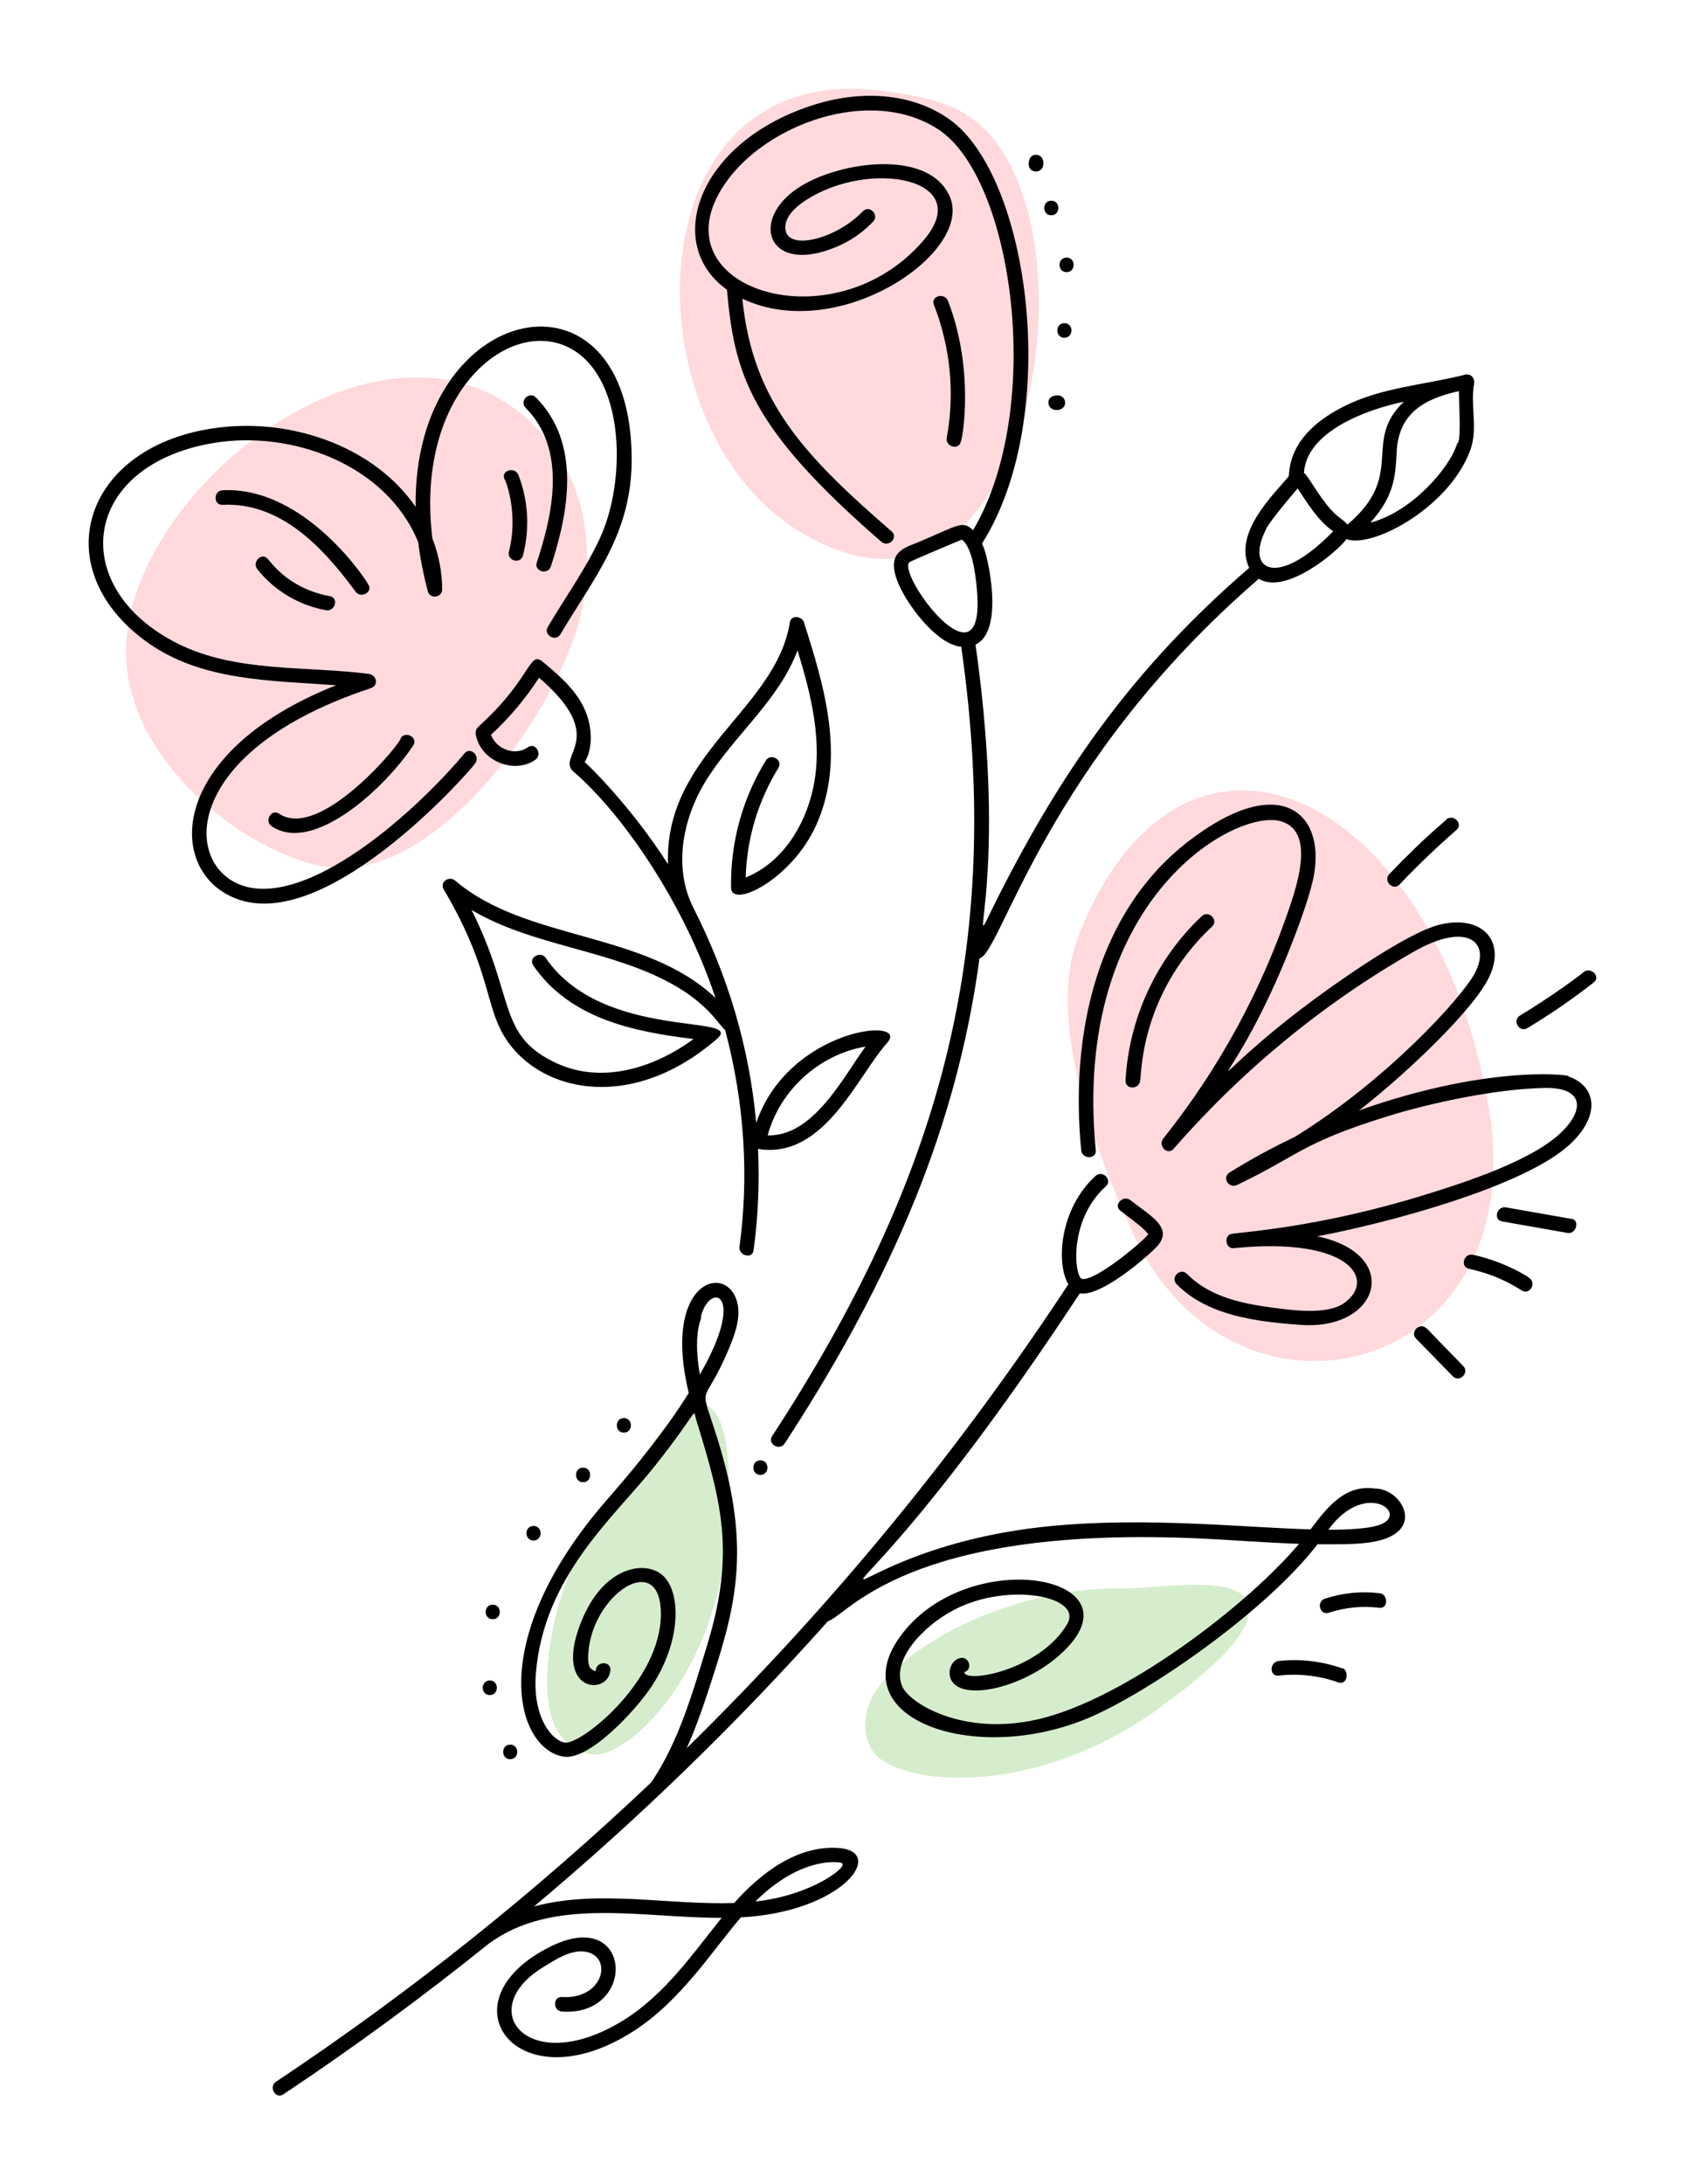 <?xml version="1.0" encoding="iso-8859-1"?>
<!-- Generator: Adobe Illustrator 24.1.2, SVG Export Plug-In . SVG Version: 6.00 Build 0)  -->
<svg version="1.1" id="Layer_1" xmlns="http://www.w3.org/2000/svg" xmlns:xlink="http://www.w3.org/1999/xlink" x="0px" y="0px"
	 width="190.026px" height="246.23px" viewBox="0 0 190.026 246.23" enable-background="new 0 0 190.026 246.23"
	 xml:space="preserve">
<g>
	<path fill="#D5EDCC" d="M70.341,167.105c-8.396,9.855-9.84,22.94-7.826,27.336c0.831,1.813,2.584,3.322,4.578,3.343
		c4.2,0.044,14.405-9.828,15.015-26.648c0.098-2.713,0.636-11.637-2.638-12.831C76.467,157.21,72.164,164.965,70.341,167.105z"/>
	<path fill="#D5EDCC" d="M126.916,179.056c-14.204-0.257-26.307,7.63-28.633,12.4c-0.959,1.967-1.018,4.504,0.353,6.21
		c2.887,3.593,18.366,5.372,33.055-5.823c2.369-1.805,10.312-7.564,9.045-11.172C139.575,177.361,130.002,179.111,126.916,179.056z"
		/>
	<path fill="#FFD9DC" d="M127.794,139.063c11.268,24.611,45.6,16.267,40.012-14.749c-6.444-35.767-34.709-48.205-46.182-18.792
		C117.921,115.016,123.554,129.802,127.794,139.063z"/>
	<path fill="#FFD9DC" d="M89.877,59.736c26.474,16.577,34.79-34.794,20.022-46.182c-2.901-2.237-6.714-2.806-10.343-3.3
		C71.24,6.396,70.657,47.7,89.877,59.736z"/>
	<path fill="#FFD9DC" d="M14.262,72.117c-1.081,13.777,14.891,25.132,23.525,25.707c11.936,0.795,24.945-17.582,27.611-28.147
		c1.731-6.856,0.818-14.657-3.691-20.104C46.264,30.918,15.747,53.187,14.262,72.117z"/>
	<g>
		<path d="M153.247,125.182c4.365-3.323,11.933-10.321,14.306-14.32c2.643-4.452-0.141-7.825-5.142-6.642
			c-3.898,0.922-12.76,7.297-15.723,9.571c-12.428,9.541-8.549,10.218-2.281-4.305c1.131-2.62,3.289-8.086,3.782-10.893
			c1.249-7.123-4.018-11.593-14.193-3.733c-10.306,7.959-13.346,21.685-12.064,34.804c0.102,1.044,1.747,1.053,1.643,0
			c-2.749-28.154,15.7-38.604,20.898-37.077c3.565,1.047,2.092,6.284,1.086,9.305c-3.244,9.753-8.151,18.655-14.362,26.444
			c-0.646,0.809,0.455,1.972,1.162,1.162c7.727-8.865,16.908-16.418,27.128-22.245c5.997-3.42,8.71-1.023,6.825,2.469
			c-1.509,2.793-9.918,12.053-20.293,18.441c-2.518,1.196-4.971,2.529-7.341,3.997c-0.91,0.562-0.117,1.87,0.83,1.418
			c7.047-3.364,7.137-4.674,16.86-7.708c5.134-1.603,12.551-3.141,17.866-3.229c4.03-0.067,4.574,2.104,2.169,4.677
			c-3.173,3.397-11.11,5.941-15.578,7.33c-11.926,3.704-20.622,4.222-21.928,4.442c-0.904,0.153-0.703,1.706,0.219,1.614
			c13.241-1.323,16.148,3.629,12.436,6.209c-1.933,1.341-5.805,0.828-9.016,0.355c-3.155-0.465-6.375-1.333-8.682-3.665
			c-0.744-0.753-1.906,0.409-1.162,1.162c3.515,3.555,8.981,4.227,14.027,4.587c8.896,0.634,11.489-7.949,1.836-9.987
			c7.142-1.321,23.458-5.514,28.625-10.492c3.494-3.367,2.684-6.572-0.383-7.555C177.914,121.319,168.722,119.709,153.247,125.182z"
			/>
		<path d="M149.803,172.441c4.404-6.031,9.721-1.353,5.216-0.389C155.119,172.052,153.41,172.475,149.803,172.441z M94.916,210.076
			c0.863,0.204-3.204,3.566-9.721,4.275C90.912,208.619,95.748,210.076,94.916,210.076z M79.042,148.413
			c1.015-3.992,5.271-2.761-0.118,6.533C78.028,149.769,79.35,148.413,79.042,148.413z M155.101,167.805
			c-3.394-0.501-5.384,2.053-7.303,4.598c-7.464-0.202-18.405-1.41-29.158-0.386c-29.35,2.791-28.436,21.72,3.139-26.226
			c2.174,0.434,7.042-3.596,8.597-5.175c2.135-2.168-0.646-3.54-2.873-5.308c-0.82-0.651-1.99,0.505-1.162,1.162
			c0.937,0.743,1.954,1.43,2.815,2.261c0.097,0.094,0.375,0.48,0.348,0.343c0.013,0.071,0.061-0.005-0.033,0.081
			c-0.092,0.085-0.168,0.207-0.258,0.299c-1.096,1.124-5.665,4.888-7.159,4.727c-0.856-0.094-1.663-6.533,2.661-10.459
			c0.786-0.713-0.38-1.872-1.162-1.162c-4.048,3.675-4.482,9.828-3.07,12.214c-12.111,18.42-26.4,35.975-43.04,52.296
			c0.89-1.97,1.626-4.017,2.299-6.061c3.064-9.312,5.201-15.946,1.171-28.811c-2.143-6.837-1.709-3.126,1.202-9.958
			c0.729-1.712,1.59-3.923,0.92-5.787c-1.464-4.072-8.335-1.752-5.364,10.577c-2.69,4.298-5.869,8.197-9.207,12.022
			c-13.757,15.764-10.387,28.025-4.933,28.967c2.884,0.498,8.175-5.221,9.957-7.921c3.285-4.98,3.363-10.395,1.365-12.401
			c-1.851-1.859-6.5-1.26-9.061,4.542c-3.78,8.567,2.801,9.041,3.045,6.041c0.086-1.053-1.558-1.049-1.643,0
			c-0.023,0.278-0.609-0.202-0.671-0.322c-0.247-0.485-0.208-1.144-0.17-1.666c0.469-6.452,7.719-11.353,8.159-4.976
			c0.511,7.415-8.022,14.65-10.498,15.113c-1.249,0.233-4.025-2.289-3.581-7.783c0.89-11.006,8.826-17.603,13.364-23.322
			c5.275-6.648,4.291-6.654,4.723-5.256c2.968,9.611,4.374,15.106,1.207,25.467c-1.617,5.292-3.177,10.794-6.275,15.379
			C60.593,213.1,46.651,224.329,31.129,234.67c-0.876,0.583-0.054,2.008,0.829,1.42c7.966-5.307,15.692-10.973,23.149-16.972
			c7.248-5.361,17.197-2.899,26.279-2.924c-3.03,3.737-6.294,8.559-11.006,11.502c-10.615,6.633-17.064-1.011-9.205-5.888
			c1.429-0.887,3.461-2.263,5.214-1.711c2.712,0.856,1.464,5.317-3.002,5.021c-1.056-0.071-1.052,1.573,0,1.643
			c8.526,0.565,7.986-11.941-1.306-7.33c-12.464,6.186-3.733,17.984,9.39,9.519c5.351-3.453,8.864-9.059,12.082-12.812
			c11.586-0.597,16.565-7.529,10.874-7.829c-4.565-0.24-8.602,2.802-11.625,6.211c-7.387,0.265-15.351-1.56-22.573,0.389
			c11.819-9.916,22.847-20.614,33.125-32.136c2.295-0.738,8.827-10.646,40.921-9.389c4.069,0.159,8.148,0.514,12.226,0.647
			c-5.752,6.843-19.642,17.544-29.482,19.792c-8.395,1.918-14.46-1.801-15.275-3.729c-1.253-2.965,2.359-6.83,5.971-8.684
			c5.982-3.07,14.495-1.486,12.633,1.676c-3.086,5.239-11.604,6.717-11.596,5.4c0.991-0.261,0.555-1.813-0.466-1.576
			c-1.059,0.245-1.471,1.591-1.002,2.493c1.358,2.61,9.359,0.623,13.404-4.03c6.838-7.867-11.35-10.921-18.883-1.279
			c-7.392,9.458,7.869,15.069,20.918,9.578c6.878-2.896,20.102-12.078,25.863-19.596c4.252,0.046,7.185,0.005,8.879-1.274
			C159.829,171.022,157.525,167.805,155.101,167.805z"/>
		<path d="M108.469,60.832c1.3,0.911,1.655,4.716,1.748,6.302c0.62,10.599-8.973-2.242-7.679-3.747
			C102.639,63.388,101.423,63.766,108.469,60.832z M146.342,55.052c1.05,1.605,2.307,3.673,4.01,4.841
			c-6.245,6.424-9.943,4.499-7.621-0.125C142.852,59.768,142.011,60.145,146.342,55.052z M158.316,45.282
			c-4.769,4.581,0.301,8.217-6.365,13.861c-0.367-0.52-0.973-0.708-1.852-1.688c-1.52-1.692-2.593-3.883-3.047-4.138
			C147.334,48.744,153.8,46.238,158.316,45.282L158.316,45.282z M164.347,49.959c-0.866,2.882-5.262,7.803-9.805,8.958
			c2.733-3.051,2.827-5.249,2.966-7.983c0.217-4.237,2.93-5.948,7.021-6.844C164.506,44.866,164.834,49.959,164.347,49.959z
			 M81.982,32.653c0.844,9.538,2.567,15.536,17.414,28.42c0.796,0.69,1.963-0.468,1.162-1.162
			c-9.861-8.557-15.696-14.649-16.839-26.24c10.889,5.165,26.071-5.221,23.406-11.479c-2.206-5.179-11.433-4.135-16.247-1.531
			c-6.649,3.596-4.598,10.558,3.466,7.164c1.559-0.656,2.953-1.619,4.123-2.841c0.731-0.764-0.429-1.928-1.162-1.162
			c-2.964,3.098-8.431,4.507-8.728,2.045c-0.173-1.433,1.241-2.606,2.301-3.295c7.234-4.704,19.214-2.425,13.287,4.511
			C93.95,39.035,73.76,32.466,81.727,20.753c4.63-6.806,16.477-11.091,24.049-6.195c8.532,5.517,12.078,31.518,3.961,45.214
			c-1.201-1.152-1.617-0.57-6.21,1.362c-1.548,0.651-3.792,1.096-2.129,4.836c0.982,2.21,3.621,5.747,6.021,6.688
			c1.209,0.474,0.956,0.035,1.008,0.4c4.826,34.084-2.516,59.98-21.348,88.829c-0.58,0.887,0.843,1.712,1.419,0.828
			c13.909-21.307,19.742-38.357,21.969-54.686c2.436-0.52,7.405-21.989,31.496-42.783c3.06,1.892,9.001-3.187,9.879-4.476
			c2.868,1.106,11.609-3.542,13.977-10.046c0.884-2.425-0.03-5.001,0.421-7.476c0.11-0.61-0.366-1.174-1.011-1.011
			c-4.587,1.159-9.295,1.408-13.57,3.526c-6.863,3.4-6.133,7.713-6.345,7.965c-1.724,2.053-6.275,6.384-4.437,10.289
			c-13.073,11.266-21.062,22.809-28.256,36.979c-4.464,8.796,1.479,0.553-2.605-28.331c2.603-1.215,1.961-6.659,1.341-9.45
			c-0.46-2.074-0.713-1.776-0.537-2.056c8.952-14.308,5.302-41.306-3.757-47.712c-4.347-3.074-10.058-3.225-15.011-1.713
			C78.749,15.798,74.683,27.465,81.982,32.653L81.982,32.653z"/>
		<path d="M106.905,33.917c-0.38-0.975-1.969-0.551-1.585,0.437c1.856,4.762,2.386,9.948,1.45,14.978
			c-0.192,1.034,1.391,1.477,1.585,0.437C108.504,49.769,109.968,41.775,106.905,33.917z"/>
		<path d="M97.612,117.981c-2.468,3.346-5.856,10.157-11.036,10.006C87.949,122.878,92.417,118.852,97.612,117.981L97.612,117.981z
			 M65.927,85.909c0.808-1.171,1.101-3.81-0.16-6.304c-1.038-2.053-2.852-3.579-4.589-5.024c-1.491-1.24-1.258,1.792-6.771,6.916
			c-0.693,0.644-1.007,0.782-0.558,2.001c0.916,2.488,4.301,3.695,6.514,2.159c0.863-0.599,0.042-2.024-0.83-1.419
			c-1.479,1.026-3.587,0.205-4.156-1.411c2.07-1.908,3.885-4.068,5.413-6.432c8.012,6.895,1.83,8.818,3.901,10.601
			c5.386,4.636,12.363,14.583,15.994,25.494c-7.978-7.557-21.337-6.37-29.351-13.219c-0.681-0.582-1.79,0.151-1.291,0.996
			c4.789,8.098,4.699,12.211,6.307,15.597c3.326,7.006,14.327,10.071,24.498,1.253c3.323-2.881-12.828,0.314-19.291-9.113
			c-0.594-0.867-2.019-0.046-1.419,0.829c4.105,5.988,11.289,7.475,18.078,8.293c-4.439,3.257-10.348,5.149-15.569,2.675
			c-6.593-3.124-4.488-7.3-9.472-17.228c6.871,4.078,15.418,4.434,22.463,8.268c4.448,2.421,5.578,4.971,6.125,5.231
			c2.247,8.346,2.688,16.733,1.634,24.439c-0.142,1.034,1.442,1.481,1.585,0.435c0.519-3.791,0.68-7.617,0.505-11.427
			c7.439,1.211,11.132-8.117,14.558-11.954c2.698-3.022-11.101-1.7-14.761,9.011c-0.79-8.6-3.192-16.537-7.089-24.243
			c-2.366-4.679-1.13-10.356,1.584-14.599c3.207-5.012,8.11-8.896,10.159-14.419c1.547,5.022,2.872,10.352,1.763,15.531
			c-0.908,4.243-3.49,8.417-7.603,10.068c0.122-4.366,1.384-8.613,3.684-12.346c0.556-0.903-0.865-1.729-1.419-0.829
			c-2.646,4.295-4.009,9.282-3.917,14.326c0.044,2.428,6.832-0.93,9.587-7.02c3.444-7.611,0.848-15.914-1.371-22.897
			c-0.224-0.704-1.45-0.856-1.585,0c-1.548,9.835-14.204,14.831-13.742,27.275C71.103,90.784,66.029,85.909,65.927,85.909z"/>
		<path d="M53.556,86.084c0.674-0.806-0.482-1.975-1.162-1.162c-4.878,5.828-15.489,15.616-23.128,15.263
			c-8.573-0.395-10.644-14.947,12.541-22.604c0.931-0.307,0.675-1.499-0.218-1.614c-7.097-0.918-14.982-0.124-21.557-3.421
			C7.535,66.281,9.09,52.513,23.987,49.953c8.929-1.534,19.645,2.464,23.17,11.154c0.239,1.884,0.616,3.749,1.095,5.559
			c0.237,0.895,1.617,0.712,1.614-0.219c-0.007-1.996-0.4-3.937-1.107-5.753c-2.026-16.716,9.007-25.322,15.826-21.278
			c5.917,3.509,6.033,14.872,3.066,21.269c-1.625,3.503-3.91,6.665-5.869,9.982c-0.539,0.913,0.881,1.741,1.419,0.83
			c3.691-6.248,8.022-11.258,8.036-19.631c0.037-23.276-24.686-18.038-24.363,5.278c-4.519-6.574-13.313-9.765-21.359-9.034
			c-15.861,1.44-20.777,15.674-9.02,24.21c6.184,4.489,14.018,4.375,21.41,4.929c-19.486,7.724-19.173,21.455-10.901,24.185
			C37.533,104.91,53.728,86.084,53.556,86.084z"/>
		<path d="M62.123,63.853c2.032-6.19,3.424-13.894-1.684-19.046c-0.746-0.752-1.908,0.41-1.162,1.162
			c4.661,4.702,3.095,11.861,1.261,17.447C60.208,64.423,61.794,64.855,62.123,63.853L62.123,63.853z"/>
		<path d="M57.392,62.183c-0.265,1.025,1.32,1.462,1.585,0.437c0.778-3.007,0.616-6.173-0.514-9.069
			c-0.38-0.975-1.97-0.551-1.585,0.437C56.979,53.987,58.519,57.829,57.392,62.183z"/>
		<path d="M25.105,55.267c-1.053,0.052-1.059,1.696,0,1.643c6.598-0.325,11.402,4.899,14.985,9.776
			c0.62,0.844,2.046,0.025,1.419-0.829C41.609,65.857,34.554,54.802,25.105,55.267z"/>
		<path d="M30.191,63.017c-0.659-0.827-1.815,0.343-1.162,1.162c1.924,2.412,4.695,4.061,7.731,4.609
			c1.034,0.187,1.478-1.397,0.437-1.585C32.304,66.32,30.326,63.017,30.191,63.017z"/>
		<path d="M31.475,91.727c-0.881-0.59-1.705,0.833-0.829,1.419c4.714,3.159,12.79-4.347,15.949-9.101
			c0.587-0.883-0.836-1.707-1.419-0.829C45.675,83.215,36.195,94.89,31.475,91.727z"/>
		<path d="M116.832,19.34c0.935-0.042,1.022-1.209,0.582-1.649c-0.411-0.411-1.403-0.404-1.403,0.828
			C116.011,19.412,116.988,19.333,116.832,19.34z"/>
		<path d="M118.558,22.626c-1.057,0-1.058,1.643,0,1.643C119.617,24.27,119.617,22.626,118.558,22.626z"/>
		<path d="M120.283,29.035c-1.057,0-1.058,1.643,0,1.643C121.343,30.679,121.343,29.035,120.283,29.035z"/>
		<path d="M120.037,36.431c-1.057,0-1.058,1.643,0,1.643C121.096,38.074,121.096,36.431,120.037,36.431z"/>
		<path d="M119.297,44.565c-1.251,0-1.219,1.042-0.827,1.403c0.564,0.519,1.685,0.212,1.648-0.581
			C120.092,44.769,119.589,44.565,119.297,44.565z"/>
		<path d="M136.69,104.442c0.772-0.726-0.391-1.886-1.162-1.162c-5.118,4.807-8.209,11.51-8.595,18.515
			c-0.059,1.057,1.584,1.053,1.643,0C128.754,121.794,128.288,112.334,136.69,104.442z"/>
		<path d="M177.178,137.398c-2.447-0.431-4.894-0.863-7.341-1.293c-1.034-0.182-1.479,1.402-0.437,1.584
			c2.447,0.432,4.894,0.863,7.341,1.293C177.867,139.181,178.144,137.398,177.178,137.398z"/>
		<path d="M166.109,141.451c-1.032-0.217-1.473,1.367-0.437,1.584c2.13,0.449,4.11,1.259,5.941,2.436
			c0.892,0.574,1.717-0.848,0.83-1.42C172.543,144.051,169.734,142.215,166.109,141.451z"/>
		<path d="M160.865,149.75c-0.741-0.758-1.903,0.406-1.162,1.162c1.382,1.412,2.764,2.823,4.146,4.235
			c0.74,0.758,1.901-0.406,1.162-1.162C160.301,149.175,160.966,149.75,160.865,149.75z"/>
		<path d="M171.414,114.481c-0.906,0.543-0.081,1.965,0.83,1.419c2.605-1.562,5.1-3.287,7.496-5.153
			c0.833-0.649-0.337-1.805-1.162-1.162C178.678,109.586,175.097,112.273,171.414,114.481z"/>
		<path d="M156.676,98.541c-0.728,0.766,0.432,1.931,1.162,1.162c2.044-2.15,4.184-4.201,6.419-6.151
			c0.799-0.696-0.366-1.855-1.162-1.162C163.23,92.39,160.819,94.183,156.676,98.541z"/>
		<path d="M155.54,179.595c-2.067-0.242-4.146-0.026-6.125,0.62c-1.001,0.327-0.574,1.915,0.436,1.586
			c1.857-0.606,3.752-0.789,5.69-0.562C156.656,181.368,156.498,179.595,155.54,179.595z"/>
		<path d="M151.316,188.054c-2.289-0.8-4.717-1.08-7.128-0.809c-1.039,0.117-1.05,1.762,0,1.643
			c2.284-0.256,4.521-0.008,6.692,0.749C152.116,190.071,152.1,188.054,151.316,188.054z"/>
		<path d="M70.357,159.854c-1.058,0-1.059,1.643,0,1.643C71.415,161.498,71.416,159.854,70.357,159.854z"/>
		<path d="M65.756,165.442c-1.058,0-1.059,1.643,0,1.643C66.813,167.085,66.815,165.442,65.756,165.442z"/>
		<path d="M60.168,172.016c-1.058,0-1.059,1.643,0,1.643C61.225,173.659,61.227,172.016,60.168,172.016z"/>
		<path d="M55.566,180.89c-1.058,0-1.059,1.643,0,1.643C56.624,182.534,56.626,180.89,55.566,180.89z"/>
		<path d="M55.238,189.436c-1.058,0-1.059,1.643,0,1.643C56.295,191.08,56.297,189.436,55.238,189.436z"/>
		<path d="M57.538,196.667c-1.058,0-1.059,1.643,0,1.643C58.596,198.311,58.598,196.667,57.538,196.667z"/>
		<path d="M85.754,164.62c-1.058,0-1.059,1.643,0,1.643C86.811,166.264,86.813,164.62,85.754,164.62z"/>
	</g>
</g>
</svg>
